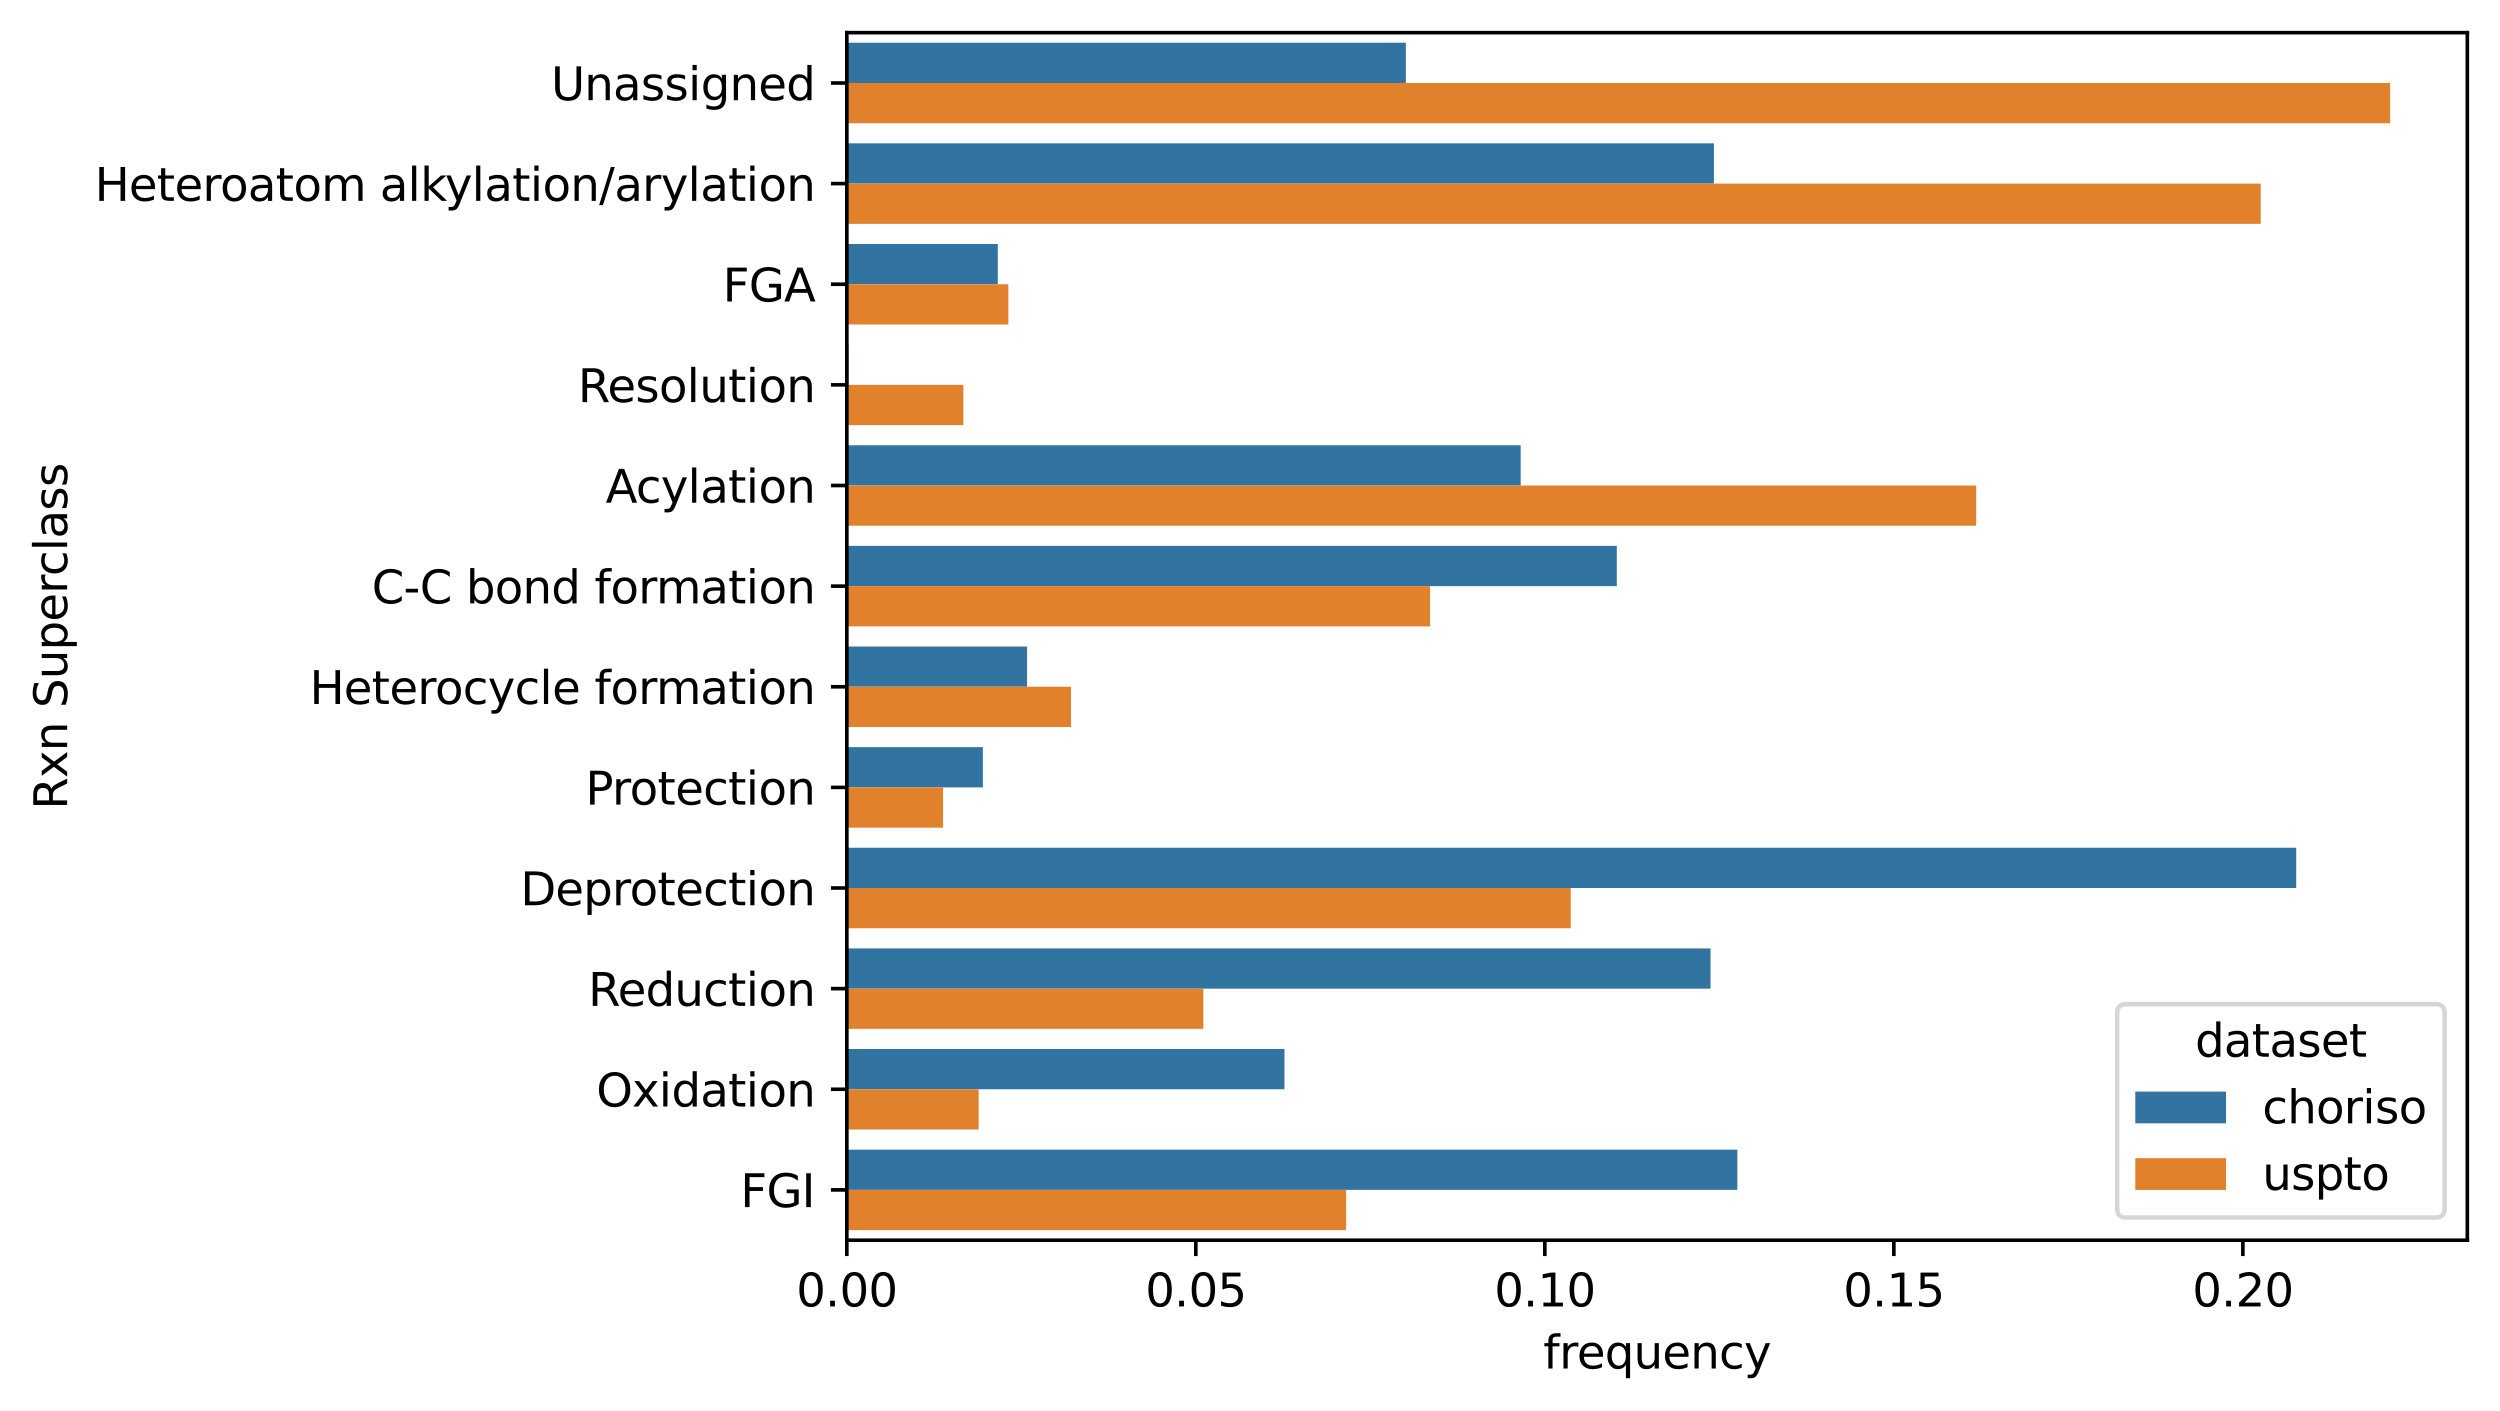<?xml version="1.0" encoding="utf-8" standalone="no"?>
<!DOCTYPE svg PUBLIC "-//W3C//DTD SVG 1.1//EN"
  "http://www.w3.org/Graphics/SVG/1.1/DTD/svg11.dtd">
<svg xmlns:xlink="http://www.w3.org/1999/xlink" width="550.937pt" height="310.868pt" viewBox="0 0 550.937 310.868" xmlns="http://www.w3.org/2000/svg" version="1.1">
 <defs>
  <style type="text/css">*{stroke-linejoin: round; stroke-linecap: butt}</style>
 </defs>
 <g id="figure_1">
  <g id="patch_1">
   <path d="M 0 310.868 
L 550.937 310.868 
L 550.937 0 
L 0 0 
z
" style="fill: #ffffff"/>
  </g>
  <g id="axes_1">
   <g id="patch_2">
    <path d="M 186.617 273.312 
L 543.737 273.312 
L 543.737 7.2 
L 186.617 7.2 
z
" style="fill: #ffffff"/>
   </g>
   <g id="patch_3">
    <path d="M 186.617 9.418 
L 309.811 9.418 
L 309.811 18.288 
L 186.617 18.288 
z
" clip-path="url(#pbfc454efc4)" style="fill: #3274a1"/>
   </g>
   <g id="patch_4">
    <path d="M 186.617 31.594 
L 377.704 31.594 
L 377.704 40.464 
L 186.617 40.464 
z
" clip-path="url(#pbfc454efc4)" style="fill: #3274a1"/>
   </g>
   <g id="patch_5">
    <path d="M 186.617 53.77 
L 219.892 53.77 
L 219.892 62.64 
L 186.617 62.64 
z
" clip-path="url(#pbfc454efc4)" style="fill: #3274a1"/>
   </g>
   <g id="patch_6">
    <path d="M 186.617 75.946 
L 186.974 75.946 
L 186.974 84.816 
L 186.617 84.816 
z
" clip-path="url(#pbfc454efc4)" style="fill: #3274a1"/>
   </g>
   <g id="patch_7">
    <path d="M 186.617 98.122 
L 335.121 98.122 
L 335.121 106.992 
L 186.617 106.992 
z
" clip-path="url(#pbfc454efc4)" style="fill: #3274a1"/>
   </g>
   <g id="patch_8">
    <path d="M 186.617 120.298 
L 356.304 120.298 
L 356.304 129.168 
L 186.617 129.168 
z
" clip-path="url(#pbfc454efc4)" style="fill: #3274a1"/>
   </g>
   <g id="patch_9">
    <path d="M 186.617 142.474 
L 226.339 142.474 
L 226.339 151.344 
L 186.617 151.344 
z
" clip-path="url(#pbfc454efc4)" style="fill: #3274a1"/>
   </g>
   <g id="patch_10">
    <path d="M 186.617 164.65 
L 216.603 164.65 
L 216.603 173.52 
L 186.617 173.52 
z
" clip-path="url(#pbfc454efc4)" style="fill: #3274a1"/>
   </g>
   <g id="patch_11">
    <path d="M 186.617 186.826 
L 506.03 186.826 
L 506.03 195.696 
L 186.617 195.696 
z
" clip-path="url(#pbfc454efc4)" style="fill: #3274a1"/>
   </g>
   <g id="patch_12">
    <path d="M 186.617 209.002 
L 376.959 209.002 
L 376.959 217.872 
L 186.617 217.872 
z
" clip-path="url(#pbfc454efc4)" style="fill: #3274a1"/>
   </g>
   <g id="patch_13">
    <path d="M 186.617 231.178 
L 283.059 231.178 
L 283.059 240.048 
L 186.617 240.048 
z
" clip-path="url(#pbfc454efc4)" style="fill: #3274a1"/>
   </g>
   <g id="patch_14">
    <path d="M 186.617 253.354 
L 382.863 253.354 
L 382.863 262.224 
L 186.617 262.224 
z
" clip-path="url(#pbfc454efc4)" style="fill: #3274a1"/>
   </g>
   <g id="patch_15">
    <path d="M 186.617 18.288 
L 526.731 18.288 
L 526.731 27.158 
L 186.617 27.158 
z
" clip-path="url(#pbfc454efc4)" style="fill: #e1812c"/>
   </g>
   <g id="patch_16">
    <path d="M 186.617 40.464 
L 498.208 40.464 
L 498.208 49.334 
L 186.617 49.334 
z
" clip-path="url(#pbfc454efc4)" style="fill: #e1812c"/>
   </g>
   <g id="patch_17">
    <path d="M 186.617 62.64 
L 222.217 62.64 
L 222.217 71.51 
L 186.617 71.51 
z
" clip-path="url(#pbfc454efc4)" style="fill: #e1812c"/>
   </g>
   <g id="patch_18">
    <path d="M 186.617 84.816 
L 212.308 84.816 
L 212.308 93.686 
L 186.617 93.686 
z
" clip-path="url(#pbfc454efc4)" style="fill: #e1812c"/>
   </g>
   <g id="patch_19">
    <path d="M 186.617 106.992 
L 435.507 106.992 
L 435.507 115.862 
L 186.617 115.862 
z
" clip-path="url(#pbfc454efc4)" style="fill: #e1812c"/>
   </g>
   <g id="patch_20">
    <path d="M 186.617 129.168 
L 315.156 129.168 
L 315.156 138.038 
L 186.617 138.038 
z
" clip-path="url(#pbfc454efc4)" style="fill: #e1812c"/>
   </g>
   <g id="patch_21">
    <path d="M 186.617 151.344 
L 236.029 151.344 
L 236.029 160.214 
L 186.617 160.214 
z
" clip-path="url(#pbfc454efc4)" style="fill: #e1812c"/>
   </g>
   <g id="patch_22">
    <path d="M 186.617 173.52 
L 207.833 173.52 
L 207.833 182.39 
L 186.617 182.39 
z
" clip-path="url(#pbfc454efc4)" style="fill: #e1812c"/>
   </g>
   <g id="patch_23">
    <path d="M 186.617 195.696 
L 346.161 195.696 
L 346.161 204.566 
L 186.617 204.566 
z
" clip-path="url(#pbfc454efc4)" style="fill: #e1812c"/>
   </g>
   <g id="patch_24">
    <path d="M 186.617 217.872 
L 265.18 217.872 
L 265.18 226.742 
L 186.617 226.742 
z
" clip-path="url(#pbfc454efc4)" style="fill: #e1812c"/>
   </g>
   <g id="patch_25">
    <path d="M 186.617 240.048 
L 215.67 240.048 
L 215.67 248.918 
L 186.617 248.918 
z
" clip-path="url(#pbfc454efc4)" style="fill: #e1812c"/>
   </g>
   <g id="patch_26">
    <path d="M 186.617 262.224 
L 296.658 262.224 
L 296.658 271.094 
L 186.617 271.094 
z
" clip-path="url(#pbfc454efc4)" style="fill: #e1812c"/>
   </g>
   <g id="matplotlib.axis_1">
    <g id="xtick_1">
     <g id="line2d_1">
      <defs>
       <path id="mfb960986de" d="M 0 0 
L 0 3.5 
" style="stroke: #000000; stroke-width: 0.8"/>
      </defs>
      <g>
       <use xlink:href="#mfb960986de" x="186.617" y="273.312" style="stroke: #000000; stroke-width: 0.8"/>
      </g>
     </g>
     <g id="text_1">
      <!-- 0.00 -->
      <g transform="translate(175.484 287.91) scale(0.1 -0.1)">
       <defs>
        <path id="DejaVuSans-30" d="M 2034 4250 
Q 1547 4250 1301 3770 
Q 1056 3291 1056 2328 
Q 1056 1369 1301 889 
Q 1547 409 2034 409 
Q 2525 409 2770 889 
Q 3016 1369 3016 2328 
Q 3016 3291 2770 3770 
Q 2525 4250 2034 4250 
z
M 2034 4750 
Q 2819 4750 3233 4129 
Q 3647 3509 3647 2328 
Q 3647 1150 3233 529 
Q 2819 -91 2034 -91 
Q 1250 -91 836 529 
Q 422 1150 422 2328 
Q 422 3509 836 4129 
Q 1250 4750 2034 4750 
z
" transform="scale(0.016)"/>
        <path id="DejaVuSans-2e" d="M 684 794 
L 1344 794 
L 1344 0 
L 684 0 
L 684 794 
z
" transform="scale(0.016)"/>
       </defs>
       <use xlink:href="#DejaVuSans-30"/>
       <use xlink:href="#DejaVuSans-2e" x="63.623"/>
       <use xlink:href="#DejaVuSans-30" x="95.41"/>
       <use xlink:href="#DejaVuSans-30" x="159.033"/>
      </g>
     </g>
    </g>
    <g id="xtick_2">
     <g id="line2d_2">
      <g>
       <use xlink:href="#mfb960986de" x="263.53" y="273.312" style="stroke: #000000; stroke-width: 0.8"/>
      </g>
     </g>
     <g id="text_2">
      <!-- 0.05 -->
      <g transform="translate(252.397 287.91) scale(0.1 -0.1)">
       <defs>
        <path id="DejaVuSans-35" d="M 691 4666 
L 3169 4666 
L 3169 4134 
L 1269 4134 
L 1269 2991 
Q 1406 3038 1543 3061 
Q 1681 3084 1819 3084 
Q 2600 3084 3056 2656 
Q 3513 2228 3513 1497 
Q 3513 744 3044 326 
Q 2575 -91 1722 -91 
Q 1428 -91 1123 -41 
Q 819 9 494 109 
L 494 744 
Q 775 591 1075 516 
Q 1375 441 1709 441 
Q 2250 441 2565 725 
Q 2881 1009 2881 1497 
Q 2881 1984 2565 2268 
Q 2250 2553 1709 2553 
Q 1456 2553 1204 2497 
Q 953 2441 691 2322 
L 691 4666 
z
" transform="scale(0.016)"/>
       </defs>
       <use xlink:href="#DejaVuSans-30"/>
       <use xlink:href="#DejaVuSans-2e" x="63.623"/>
       <use xlink:href="#DejaVuSans-30" x="95.41"/>
       <use xlink:href="#DejaVuSans-35" x="159.033"/>
      </g>
     </g>
    </g>
    <g id="xtick_3">
     <g id="line2d_3">
      <g>
       <use xlink:href="#mfb960986de" x="340.442" y="273.312" style="stroke: #000000; stroke-width: 0.8"/>
      </g>
     </g>
     <g id="text_3">
      <!-- 0.10 -->
      <g transform="translate(329.31 287.91) scale(0.1 -0.1)">
       <defs>
        <path id="DejaVuSans-31" d="M 794 531 
L 1825 531 
L 1825 4091 
L 703 3866 
L 703 4441 
L 1819 4666 
L 2450 4666 
L 2450 531 
L 3481 531 
L 3481 0 
L 794 0 
L 794 531 
z
" transform="scale(0.016)"/>
       </defs>
       <use xlink:href="#DejaVuSans-30"/>
       <use xlink:href="#DejaVuSans-2e" x="63.623"/>
       <use xlink:href="#DejaVuSans-31" x="95.41"/>
       <use xlink:href="#DejaVuSans-30" x="159.033"/>
      </g>
     </g>
    </g>
    <g id="xtick_4">
     <g id="line2d_4">
      <g>
       <use xlink:href="#mfb960986de" x="417.355" y="273.312" style="stroke: #000000; stroke-width: 0.8"/>
      </g>
     </g>
     <g id="text_4">
      <!-- 0.15 -->
      <g transform="translate(406.222 287.91) scale(0.1 -0.1)">
       <use xlink:href="#DejaVuSans-30"/>
       <use xlink:href="#DejaVuSans-2e" x="63.623"/>
       <use xlink:href="#DejaVuSans-31" x="95.41"/>
       <use xlink:href="#DejaVuSans-35" x="159.033"/>
      </g>
     </g>
    </g>
    <g id="xtick_5">
     <g id="line2d_5">
      <g>
       <use xlink:href="#mfb960986de" x="494.268" y="273.312" style="stroke: #000000; stroke-width: 0.8"/>
      </g>
     </g>
     <g id="text_5">
      <!-- 0.20 -->
      <g transform="translate(483.135 287.91) scale(0.1 -0.1)">
       <defs>
        <path id="DejaVuSans-32" d="M 1228 531 
L 3431 531 
L 3431 0 
L 469 0 
L 469 531 
Q 828 903 1448 1529 
Q 2069 2156 2228 2338 
Q 2531 2678 2651 2914 
Q 2772 3150 2772 3378 
Q 2772 3750 2511 3984 
Q 2250 4219 1831 4219 
Q 1534 4219 1204 4116 
Q 875 4013 500 3803 
L 500 4441 
Q 881 4594 1212 4672 
Q 1544 4750 1819 4750 
Q 2544 4750 2975 4387 
Q 3406 4025 3406 3419 
Q 3406 3131 3298 2873 
Q 3191 2616 2906 2266 
Q 2828 2175 2409 1742 
Q 1991 1309 1228 531 
z
" transform="scale(0.016)"/>
       </defs>
       <use xlink:href="#DejaVuSans-30"/>
       <use xlink:href="#DejaVuSans-2e" x="63.623"/>
       <use xlink:href="#DejaVuSans-32" x="95.41"/>
       <use xlink:href="#DejaVuSans-30" x="159.033"/>
      </g>
     </g>
    </g>
    <g id="text_6">
     <!-- frequency -->
     <g transform="translate(340.101 301.589) scale(0.1 -0.1)">
      <defs>
       <path id="DejaVuSans-66" d="M 2375 4863 
L 2375 4384 
L 1825 4384 
Q 1516 4384 1395 4259 
Q 1275 4134 1275 3809 
L 1275 3500 
L 2222 3500 
L 2222 3053 
L 1275 3053 
L 1275 0 
L 697 0 
L 697 3053 
L 147 3053 
L 147 3500 
L 697 3500 
L 697 3744 
Q 697 4328 969 4595 
Q 1241 4863 1831 4863 
L 2375 4863 
z
" transform="scale(0.016)"/>
       <path id="DejaVuSans-72" d="M 2631 2963 
Q 2534 3019 2420 3045 
Q 2306 3072 2169 3072 
Q 1681 3072 1420 2755 
Q 1159 2438 1159 1844 
L 1159 0 
L 581 0 
L 581 3500 
L 1159 3500 
L 1159 2956 
Q 1341 3275 1631 3429 
Q 1922 3584 2338 3584 
Q 2397 3584 2469 3576 
Q 2541 3569 2628 3553 
L 2631 2963 
z
" transform="scale(0.016)"/>
       <path id="DejaVuSans-65" d="M 3597 1894 
L 3597 1613 
L 953 1613 
Q 991 1019 1311 708 
Q 1631 397 2203 397 
Q 2534 397 2845 478 
Q 3156 559 3463 722 
L 3463 178 
Q 3153 47 2828 -22 
Q 2503 -91 2169 -91 
Q 1331 -91 842 396 
Q 353 884 353 1716 
Q 353 2575 817 3079 
Q 1281 3584 2069 3584 
Q 2775 3584 3186 3129 
Q 3597 2675 3597 1894 
z
M 3022 2063 
Q 3016 2534 2758 2815 
Q 2500 3097 2075 3097 
Q 1594 3097 1305 2825 
Q 1016 2553 972 2059 
L 3022 2063 
z
" transform="scale(0.016)"/>
       <path id="DejaVuSans-71" d="M 947 1747 
Q 947 1113 1208 752 
Q 1469 391 1925 391 
Q 2381 391 2643 752 
Q 2906 1113 2906 1747 
Q 2906 2381 2643 2742 
Q 2381 3103 1925 3103 
Q 1469 3103 1208 2742 
Q 947 2381 947 1747 
z
M 2906 525 
Q 2725 213 2448 61 
Q 2172 -91 1784 -91 
Q 1150 -91 751 415 
Q 353 922 353 1747 
Q 353 2572 751 3078 
Q 1150 3584 1784 3584 
Q 2172 3584 2448 3432 
Q 2725 3281 2906 2969 
L 2906 3500 
L 3481 3500 
L 3481 -1331 
L 2906 -1331 
L 2906 525 
z
" transform="scale(0.016)"/>
       <path id="DejaVuSans-75" d="M 544 1381 
L 544 3500 
L 1119 3500 
L 1119 1403 
Q 1119 906 1312 657 
Q 1506 409 1894 409 
Q 2359 409 2629 706 
Q 2900 1003 2900 1516 
L 2900 3500 
L 3475 3500 
L 3475 0 
L 2900 0 
L 2900 538 
Q 2691 219 2414 64 
Q 2138 -91 1772 -91 
Q 1169 -91 856 284 
Q 544 659 544 1381 
z
M 1991 3584 
L 1991 3584 
z
" transform="scale(0.016)"/>
       <path id="DejaVuSans-6e" d="M 3513 2113 
L 3513 0 
L 2938 0 
L 2938 2094 
Q 2938 2591 2744 2837 
Q 2550 3084 2163 3084 
Q 1697 3084 1428 2787 
Q 1159 2491 1159 1978 
L 1159 0 
L 581 0 
L 581 3500 
L 1159 3500 
L 1159 2956 
Q 1366 3272 1645 3428 
Q 1925 3584 2291 3584 
Q 2894 3584 3203 3211 
Q 3513 2838 3513 2113 
z
" transform="scale(0.016)"/>
       <path id="DejaVuSans-63" d="M 3122 3366 
L 3122 2828 
Q 2878 2963 2633 3030 
Q 2388 3097 2138 3097 
Q 1578 3097 1268 2742 
Q 959 2388 959 1747 
Q 959 1106 1268 751 
Q 1578 397 2138 397 
Q 2388 397 2633 464 
Q 2878 531 3122 666 
L 3122 134 
Q 2881 22 2623 -34 
Q 2366 -91 2075 -91 
Q 1284 -91 818 406 
Q 353 903 353 1747 
Q 353 2603 823 3093 
Q 1294 3584 2113 3584 
Q 2378 3584 2631 3529 
Q 2884 3475 3122 3366 
z
" transform="scale(0.016)"/>
       <path id="DejaVuSans-79" d="M 2059 -325 
Q 1816 -950 1584 -1140 
Q 1353 -1331 966 -1331 
L 506 -1331 
L 506 -850 
L 844 -850 
Q 1081 -850 1212 -737 
Q 1344 -625 1503 -206 
L 1606 56 
L 191 3500 
L 800 3500 
L 1894 763 
L 2988 3500 
L 3597 3500 
L 2059 -325 
z
" transform="scale(0.016)"/>
      </defs>
      <use xlink:href="#DejaVuSans-66"/>
      <use xlink:href="#DejaVuSans-72" x="35.205"/>
      <use xlink:href="#DejaVuSans-65" x="74.068"/>
      <use xlink:href="#DejaVuSans-71" x="135.592"/>
      <use xlink:href="#DejaVuSans-75" x="199.068"/>
      <use xlink:href="#DejaVuSans-65" x="262.447"/>
      <use xlink:href="#DejaVuSans-6e" x="323.971"/>
      <use xlink:href="#DejaVuSans-63" x="387.35"/>
      <use xlink:href="#DejaVuSans-79" x="442.33"/>
     </g>
    </g>
   </g>
   <g id="matplotlib.axis_2">
    <g id="ytick_1">
     <g id="line2d_6">
      <defs>
       <path id="mceb9dfa391" d="M 0 0 
L -3.5 0 
" style="stroke: #000000; stroke-width: 0.8"/>
      </defs>
      <g>
       <use xlink:href="#mceb9dfa391" x="186.617" y="18.288" style="stroke: #000000; stroke-width: 0.8"/>
      </g>
     </g>
     <g id="text_7">
      <!-- Unassigned -->
      <g transform="translate(121.448 22.087) scale(0.1 -0.1)">
       <defs>
        <path id="DejaVuSans-55" d="M 556 4666 
L 1191 4666 
L 1191 1831 
Q 1191 1081 1462 751 
Q 1734 422 2344 422 
Q 2950 422 3222 751 
Q 3494 1081 3494 1831 
L 3494 4666 
L 4128 4666 
L 4128 1753 
Q 4128 841 3676 375 
Q 3225 -91 2344 -91 
Q 1459 -91 1007 375 
Q 556 841 556 1753 
L 556 4666 
z
" transform="scale(0.016)"/>
        <path id="DejaVuSans-61" d="M 2194 1759 
Q 1497 1759 1228 1600 
Q 959 1441 959 1056 
Q 959 750 1161 570 
Q 1363 391 1709 391 
Q 2188 391 2477 730 
Q 2766 1069 2766 1631 
L 2766 1759 
L 2194 1759 
z
M 3341 1997 
L 3341 0 
L 2766 0 
L 2766 531 
Q 2569 213 2275 61 
Q 1981 -91 1556 -91 
Q 1019 -91 701 211 
Q 384 513 384 1019 
Q 384 1609 779 1909 
Q 1175 2209 1959 2209 
L 2766 2209 
L 2766 2266 
Q 2766 2663 2505 2880 
Q 2244 3097 1772 3097 
Q 1472 3097 1187 3025 
Q 903 2953 641 2809 
L 641 3341 
Q 956 3463 1253 3523 
Q 1550 3584 1831 3584 
Q 2591 3584 2966 3190 
Q 3341 2797 3341 1997 
z
" transform="scale(0.016)"/>
        <path id="DejaVuSans-73" d="M 2834 3397 
L 2834 2853 
Q 2591 2978 2328 3040 
Q 2066 3103 1784 3103 
Q 1356 3103 1142 2972 
Q 928 2841 928 2578 
Q 928 2378 1081 2264 
Q 1234 2150 1697 2047 
L 1894 2003 
Q 2506 1872 2764 1633 
Q 3022 1394 3022 966 
Q 3022 478 2636 193 
Q 2250 -91 1575 -91 
Q 1294 -91 989 -36 
Q 684 19 347 128 
L 347 722 
Q 666 556 975 473 
Q 1284 391 1588 391 
Q 1994 391 2212 530 
Q 2431 669 2431 922 
Q 2431 1156 2273 1281 
Q 2116 1406 1581 1522 
L 1381 1569 
Q 847 1681 609 1914 
Q 372 2147 372 2553 
Q 372 3047 722 3315 
Q 1072 3584 1716 3584 
Q 2034 3584 2315 3537 
Q 2597 3491 2834 3397 
z
" transform="scale(0.016)"/>
        <path id="DejaVuSans-69" d="M 603 3500 
L 1178 3500 
L 1178 0 
L 603 0 
L 603 3500 
z
M 603 4863 
L 1178 4863 
L 1178 4134 
L 603 4134 
L 603 4863 
z
" transform="scale(0.016)"/>
        <path id="DejaVuSans-67" d="M 2906 1791 
Q 2906 2416 2648 2759 
Q 2391 3103 1925 3103 
Q 1463 3103 1205 2759 
Q 947 2416 947 1791 
Q 947 1169 1205 825 
Q 1463 481 1925 481 
Q 2391 481 2648 825 
Q 2906 1169 2906 1791 
z
M 3481 434 
Q 3481 -459 3084 -895 
Q 2688 -1331 1869 -1331 
Q 1566 -1331 1297 -1286 
Q 1028 -1241 775 -1147 
L 775 -588 
Q 1028 -725 1275 -790 
Q 1522 -856 1778 -856 
Q 2344 -856 2625 -561 
Q 2906 -266 2906 331 
L 2906 616 
Q 2728 306 2450 153 
Q 2172 0 1784 0 
Q 1141 0 747 490 
Q 353 981 353 1791 
Q 353 2603 747 3093 
Q 1141 3584 1784 3584 
Q 2172 3584 2450 3431 
Q 2728 3278 2906 2969 
L 2906 3500 
L 3481 3500 
L 3481 434 
z
" transform="scale(0.016)"/>
        <path id="DejaVuSans-64" d="M 2906 2969 
L 2906 4863 
L 3481 4863 
L 3481 0 
L 2906 0 
L 2906 525 
Q 2725 213 2448 61 
Q 2172 -91 1784 -91 
Q 1150 -91 751 415 
Q 353 922 353 1747 
Q 353 2572 751 3078 
Q 1150 3584 1784 3584 
Q 2172 3584 2448 3432 
Q 2725 3281 2906 2969 
z
M 947 1747 
Q 947 1113 1208 752 
Q 1469 391 1925 391 
Q 2381 391 2643 752 
Q 2906 1113 2906 1747 
Q 2906 2381 2643 2742 
Q 2381 3103 1925 3103 
Q 1469 3103 1208 2742 
Q 947 2381 947 1747 
z
" transform="scale(0.016)"/>
       </defs>
       <use xlink:href="#DejaVuSans-55"/>
       <use xlink:href="#DejaVuSans-6e" x="73.193"/>
       <use xlink:href="#DejaVuSans-61" x="136.572"/>
       <use xlink:href="#DejaVuSans-73" x="197.852"/>
       <use xlink:href="#DejaVuSans-73" x="249.951"/>
       <use xlink:href="#DejaVuSans-69" x="302.051"/>
       <use xlink:href="#DejaVuSans-67" x="329.834"/>
       <use xlink:href="#DejaVuSans-6e" x="393.311"/>
       <use xlink:href="#DejaVuSans-65" x="456.689"/>
       <use xlink:href="#DejaVuSans-64" x="518.213"/>
      </g>
     </g>
    </g>
    <g id="ytick_2">
     <g id="line2d_7">
      <g>
       <use xlink:href="#mceb9dfa391" x="186.617" y="40.464" style="stroke: #000000; stroke-width: 0.8"/>
      </g>
     </g>
     <g id="text_8">
      <!-- Heteroatom alkylation/arylation -->
      <g transform="translate(20.878 44.263) scale(0.1 -0.1)">
       <defs>
        <path id="DejaVuSans-48" d="M 628 4666 
L 1259 4666 
L 1259 2753 
L 3553 2753 
L 3553 4666 
L 4184 4666 
L 4184 0 
L 3553 0 
L 3553 2222 
L 1259 2222 
L 1259 0 
L 628 0 
L 628 4666 
z
" transform="scale(0.016)"/>
        <path id="DejaVuSans-74" d="M 1172 4494 
L 1172 3500 
L 2356 3500 
L 2356 3053 
L 1172 3053 
L 1172 1153 
Q 1172 725 1289 603 
Q 1406 481 1766 481 
L 2356 481 
L 2356 0 
L 1766 0 
Q 1100 0 847 248 
Q 594 497 594 1153 
L 594 3053 
L 172 3053 
L 172 3500 
L 594 3500 
L 594 4494 
L 1172 4494 
z
" transform="scale(0.016)"/>
        <path id="DejaVuSans-6f" d="M 1959 3097 
Q 1497 3097 1228 2736 
Q 959 2375 959 1747 
Q 959 1119 1226 758 
Q 1494 397 1959 397 
Q 2419 397 2687 759 
Q 2956 1122 2956 1747 
Q 2956 2369 2687 2733 
Q 2419 3097 1959 3097 
z
M 1959 3584 
Q 2709 3584 3137 3096 
Q 3566 2609 3566 1747 
Q 3566 888 3137 398 
Q 2709 -91 1959 -91 
Q 1206 -91 779 398 
Q 353 888 353 1747 
Q 353 2609 779 3096 
Q 1206 3584 1959 3584 
z
" transform="scale(0.016)"/>
        <path id="DejaVuSans-6d" d="M 3328 2828 
Q 3544 3216 3844 3400 
Q 4144 3584 4550 3584 
Q 5097 3584 5394 3201 
Q 5691 2819 5691 2113 
L 5691 0 
L 5113 0 
L 5113 2094 
Q 5113 2597 4934 2840 
Q 4756 3084 4391 3084 
Q 3944 3084 3684 2787 
Q 3425 2491 3425 1978 
L 3425 0 
L 2847 0 
L 2847 2094 
Q 2847 2600 2669 2842 
Q 2491 3084 2119 3084 
Q 1678 3084 1418 2786 
Q 1159 2488 1159 1978 
L 1159 0 
L 581 0 
L 581 3500 
L 1159 3500 
L 1159 2956 
Q 1356 3278 1631 3431 
Q 1906 3584 2284 3584 
Q 2666 3584 2933 3390 
Q 3200 3197 3328 2828 
z
" transform="scale(0.016)"/>
        <path id="DejaVuSans-20" transform="scale(0.016)"/>
        <path id="DejaVuSans-6c" d="M 603 4863 
L 1178 4863 
L 1178 0 
L 603 0 
L 603 4863 
z
" transform="scale(0.016)"/>
        <path id="DejaVuSans-6b" d="M 581 4863 
L 1159 4863 
L 1159 1991 
L 2875 3500 
L 3609 3500 
L 1753 1863 
L 3688 0 
L 2938 0 
L 1159 1709 
L 1159 0 
L 581 0 
L 581 4863 
z
" transform="scale(0.016)"/>
        <path id="DejaVuSans-2f" d="M 1625 4666 
L 2156 4666 
L 531 -594 
L 0 -594 
L 1625 4666 
z
" transform="scale(0.016)"/>
       </defs>
       <use xlink:href="#DejaVuSans-48"/>
       <use xlink:href="#DejaVuSans-65" x="75.195"/>
       <use xlink:href="#DejaVuSans-74" x="136.719"/>
       <use xlink:href="#DejaVuSans-65" x="175.928"/>
       <use xlink:href="#DejaVuSans-72" x="237.451"/>
       <use xlink:href="#DejaVuSans-6f" x="276.314"/>
       <use xlink:href="#DejaVuSans-61" x="337.496"/>
       <use xlink:href="#DejaVuSans-74" x="398.775"/>
       <use xlink:href="#DejaVuSans-6f" x="437.984"/>
       <use xlink:href="#DejaVuSans-6d" x="499.166"/>
       <use xlink:href="#DejaVuSans-20" x="596.578"/>
       <use xlink:href="#DejaVuSans-61" x="628.365"/>
       <use xlink:href="#DejaVuSans-6c" x="689.645"/>
       <use xlink:href="#DejaVuSans-6b" x="717.428"/>
       <use xlink:href="#DejaVuSans-79" x="771.713"/>
       <use xlink:href="#DejaVuSans-6c" x="830.893"/>
       <use xlink:href="#DejaVuSans-61" x="858.676"/>
       <use xlink:href="#DejaVuSans-74" x="919.955"/>
       <use xlink:href="#DejaVuSans-69" x="959.164"/>
       <use xlink:href="#DejaVuSans-6f" x="986.947"/>
       <use xlink:href="#DejaVuSans-6e" x="1048.129"/>
       <use xlink:href="#DejaVuSans-2f" x="1111.508"/>
       <use xlink:href="#DejaVuSans-61" x="1145.199"/>
       <use xlink:href="#DejaVuSans-72" x="1206.479"/>
       <use xlink:href="#DejaVuSans-79" x="1247.592"/>
       <use xlink:href="#DejaVuSans-6c" x="1306.771"/>
       <use xlink:href="#DejaVuSans-61" x="1334.555"/>
       <use xlink:href="#DejaVuSans-74" x="1395.834"/>
       <use xlink:href="#DejaVuSans-69" x="1435.043"/>
       <use xlink:href="#DejaVuSans-6f" x="1462.826"/>
       <use xlink:href="#DejaVuSans-6e" x="1524.008"/>
      </g>
     </g>
    </g>
    <g id="ytick_3">
     <g id="line2d_8">
      <g>
       <use xlink:href="#mceb9dfa391" x="186.617" y="62.64" style="stroke: #000000; stroke-width: 0.8"/>
      </g>
     </g>
     <g id="text_9">
      <!-- FGA -->
      <g transform="translate(159.277 66.439) scale(0.1 -0.1)">
       <defs>
        <path id="DejaVuSans-46" d="M 628 4666 
L 3309 4666 
L 3309 4134 
L 1259 4134 
L 1259 2759 
L 3109 2759 
L 3109 2228 
L 1259 2228 
L 1259 0 
L 628 0 
L 628 4666 
z
" transform="scale(0.016)"/>
        <path id="DejaVuSans-47" d="M 3809 666 
L 3809 1919 
L 2778 1919 
L 2778 2438 
L 4434 2438 
L 4434 434 
Q 4069 175 3628 42 
Q 3188 -91 2688 -91 
Q 1594 -91 976 548 
Q 359 1188 359 2328 
Q 359 3472 976 4111 
Q 1594 4750 2688 4750 
Q 3144 4750 3555 4637 
Q 3966 4525 4313 4306 
L 4313 3634 
Q 3963 3931 3569 4081 
Q 3175 4231 2741 4231 
Q 1884 4231 1454 3753 
Q 1025 3275 1025 2328 
Q 1025 1384 1454 906 
Q 1884 428 2741 428 
Q 3075 428 3337 486 
Q 3600 544 3809 666 
z
" transform="scale(0.016)"/>
        <path id="DejaVuSans-41" d="M 2188 4044 
L 1331 1722 
L 3047 1722 
L 2188 4044 
z
M 1831 4666 
L 2547 4666 
L 4325 0 
L 3669 0 
L 3244 1197 
L 1141 1197 
L 716 0 
L 50 0 
L 1831 4666 
z
" transform="scale(0.016)"/>
       </defs>
       <use xlink:href="#DejaVuSans-46"/>
       <use xlink:href="#DejaVuSans-47" x="57.52"/>
       <use xlink:href="#DejaVuSans-41" x="135.01"/>
      </g>
     </g>
    </g>
    <g id="ytick_4">
     <g id="line2d_9">
      <g>
       <use xlink:href="#mceb9dfa391" x="186.617" y="84.816" style="stroke: #000000; stroke-width: 0.8"/>
      </g>
     </g>
     <g id="text_10">
      <!-- Resolution -->
      <g transform="translate(127.367 88.615) scale(0.1 -0.1)">
       <defs>
        <path id="DejaVuSans-52" d="M 2841 2188 
Q 3044 2119 3236 1894 
Q 3428 1669 3622 1275 
L 4263 0 
L 3584 0 
L 2988 1197 
Q 2756 1666 2539 1819 
Q 2322 1972 1947 1972 
L 1259 1972 
L 1259 0 
L 628 0 
L 628 4666 
L 2053 4666 
Q 2853 4666 3247 4331 
Q 3641 3997 3641 3322 
Q 3641 2881 3436 2590 
Q 3231 2300 2841 2188 
z
M 1259 4147 
L 1259 2491 
L 2053 2491 
Q 2509 2491 2742 2702 
Q 2975 2913 2975 3322 
Q 2975 3731 2742 3939 
Q 2509 4147 2053 4147 
L 1259 4147 
z
" transform="scale(0.016)"/>
       </defs>
       <use xlink:href="#DejaVuSans-52"/>
       <use xlink:href="#DejaVuSans-65" x="64.982"/>
       <use xlink:href="#DejaVuSans-73" x="126.506"/>
       <use xlink:href="#DejaVuSans-6f" x="178.605"/>
       <use xlink:href="#DejaVuSans-6c" x="239.787"/>
       <use xlink:href="#DejaVuSans-75" x="267.57"/>
       <use xlink:href="#DejaVuSans-74" x="330.949"/>
       <use xlink:href="#DejaVuSans-69" x="370.158"/>
       <use xlink:href="#DejaVuSans-6f" x="397.941"/>
       <use xlink:href="#DejaVuSans-6e" x="459.123"/>
      </g>
     </g>
    </g>
    <g id="ytick_5">
     <g id="line2d_10">
      <g>
       <use xlink:href="#mceb9dfa391" x="186.617" y="106.992" style="stroke: #000000; stroke-width: 0.8"/>
      </g>
     </g>
     <g id="text_11">
      <!-- Acylation -->
      <g transform="translate(133.473 110.791) scale(0.1 -0.1)">
       <use xlink:href="#DejaVuSans-41"/>
       <use xlink:href="#DejaVuSans-63" x="66.658"/>
       <use xlink:href="#DejaVuSans-79" x="121.639"/>
       <use xlink:href="#DejaVuSans-6c" x="180.818"/>
       <use xlink:href="#DejaVuSans-61" x="208.602"/>
       <use xlink:href="#DejaVuSans-74" x="269.881"/>
       <use xlink:href="#DejaVuSans-69" x="309.09"/>
       <use xlink:href="#DejaVuSans-6f" x="336.873"/>
       <use xlink:href="#DejaVuSans-6e" x="398.055"/>
      </g>
     </g>
    </g>
    <g id="ytick_6">
     <g id="line2d_11">
      <g>
       <use xlink:href="#mceb9dfa391" x="186.617" y="129.168" style="stroke: #000000; stroke-width: 0.8"/>
      </g>
     </g>
     <g id="text_12">
      <!-- C-C bond formation -->
      <g transform="translate(81.936 132.967) scale(0.1 -0.1)">
       <defs>
        <path id="DejaVuSans-43" d="M 4122 4306 
L 4122 3641 
Q 3803 3938 3442 4084 
Q 3081 4231 2675 4231 
Q 1875 4231 1450 3742 
Q 1025 3253 1025 2328 
Q 1025 1406 1450 917 
Q 1875 428 2675 428 
Q 3081 428 3442 575 
Q 3803 722 4122 1019 
L 4122 359 
Q 3791 134 3420 21 
Q 3050 -91 2638 -91 
Q 1578 -91 968 557 
Q 359 1206 359 2328 
Q 359 3453 968 4101 
Q 1578 4750 2638 4750 
Q 3056 4750 3426 4639 
Q 3797 4528 4122 4306 
z
" transform="scale(0.016)"/>
        <path id="DejaVuSans-2d" d="M 313 2009 
L 1997 2009 
L 1997 1497 
L 313 1497 
L 313 2009 
z
" transform="scale(0.016)"/>
        <path id="DejaVuSans-62" d="M 3116 1747 
Q 3116 2381 2855 2742 
Q 2594 3103 2138 3103 
Q 1681 3103 1420 2742 
Q 1159 2381 1159 1747 
Q 1159 1113 1420 752 
Q 1681 391 2138 391 
Q 2594 391 2855 752 
Q 3116 1113 3116 1747 
z
M 1159 2969 
Q 1341 3281 1617 3432 
Q 1894 3584 2278 3584 
Q 2916 3584 3314 3078 
Q 3713 2572 3713 1747 
Q 3713 922 3314 415 
Q 2916 -91 2278 -91 
Q 1894 -91 1617 61 
Q 1341 213 1159 525 
L 1159 0 
L 581 0 
L 581 4863 
L 1159 4863 
L 1159 2969 
z
" transform="scale(0.016)"/>
       </defs>
       <use xlink:href="#DejaVuSans-43"/>
       <use xlink:href="#DejaVuSans-2d" x="69.824"/>
       <use xlink:href="#DejaVuSans-43" x="105.908"/>
       <use xlink:href="#DejaVuSans-20" x="175.732"/>
       <use xlink:href="#DejaVuSans-62" x="207.52"/>
       <use xlink:href="#DejaVuSans-6f" x="270.996"/>
       <use xlink:href="#DejaVuSans-6e" x="332.178"/>
       <use xlink:href="#DejaVuSans-64" x="395.557"/>
       <use xlink:href="#DejaVuSans-20" x="459.033"/>
       <use xlink:href="#DejaVuSans-66" x="490.82"/>
       <use xlink:href="#DejaVuSans-6f" x="526.025"/>
       <use xlink:href="#DejaVuSans-72" x="587.207"/>
       <use xlink:href="#DejaVuSans-6d" x="626.57"/>
       <use xlink:href="#DejaVuSans-61" x="723.982"/>
       <use xlink:href="#DejaVuSans-74" x="785.262"/>
       <use xlink:href="#DejaVuSans-69" x="824.471"/>
       <use xlink:href="#DejaVuSans-6f" x="852.254"/>
       <use xlink:href="#DejaVuSans-6e" x="913.436"/>
      </g>
     </g>
    </g>
    <g id="ytick_7">
     <g id="line2d_12">
      <g>
       <use xlink:href="#mceb9dfa391" x="186.617" y="151.344" style="stroke: #000000; stroke-width: 0.8"/>
      </g>
     </g>
     <g id="text_13">
      <!-- Heterocycle formation -->
      <g transform="translate(68.242 155.143) scale(0.1 -0.1)">
       <use xlink:href="#DejaVuSans-48"/>
       <use xlink:href="#DejaVuSans-65" x="75.195"/>
       <use xlink:href="#DejaVuSans-74" x="136.719"/>
       <use xlink:href="#DejaVuSans-65" x="175.928"/>
       <use xlink:href="#DejaVuSans-72" x="237.451"/>
       <use xlink:href="#DejaVuSans-6f" x="276.314"/>
       <use xlink:href="#DejaVuSans-63" x="337.496"/>
       <use xlink:href="#DejaVuSans-79" x="392.477"/>
       <use xlink:href="#DejaVuSans-63" x="451.656"/>
       <use xlink:href="#DejaVuSans-6c" x="506.637"/>
       <use xlink:href="#DejaVuSans-65" x="534.42"/>
       <use xlink:href="#DejaVuSans-20" x="595.943"/>
       <use xlink:href="#DejaVuSans-66" x="627.73"/>
       <use xlink:href="#DejaVuSans-6f" x="662.936"/>
       <use xlink:href="#DejaVuSans-72" x="724.117"/>
       <use xlink:href="#DejaVuSans-6d" x="763.48"/>
       <use xlink:href="#DejaVuSans-61" x="860.893"/>
       <use xlink:href="#DejaVuSans-74" x="922.172"/>
       <use xlink:href="#DejaVuSans-69" x="961.381"/>
       <use xlink:href="#DejaVuSans-6f" x="989.164"/>
       <use xlink:href="#DejaVuSans-6e" x="1050.346"/>
      </g>
     </g>
    </g>
    <g id="ytick_8">
     <g id="line2d_13">
      <g>
       <use xlink:href="#mceb9dfa391" x="186.617" y="173.52" style="stroke: #000000; stroke-width: 0.8"/>
      </g>
     </g>
     <g id="text_14">
      <!-- Protection -->
      <g transform="translate(129.031 177.319) scale(0.1 -0.1)">
       <defs>
        <path id="DejaVuSans-50" d="M 1259 4147 
L 1259 2394 
L 2053 2394 
Q 2494 2394 2734 2622 
Q 2975 2850 2975 3272 
Q 2975 3691 2734 3919 
Q 2494 4147 2053 4147 
L 1259 4147 
z
M 628 4666 
L 2053 4666 
Q 2838 4666 3239 4311 
Q 3641 3956 3641 3272 
Q 3641 2581 3239 2228 
Q 2838 1875 2053 1875 
L 1259 1875 
L 1259 0 
L 628 0 
L 628 4666 
z
" transform="scale(0.016)"/>
       </defs>
       <use xlink:href="#DejaVuSans-50"/>
       <use xlink:href="#DejaVuSans-72" x="58.553"/>
       <use xlink:href="#DejaVuSans-6f" x="97.416"/>
       <use xlink:href="#DejaVuSans-74" x="158.598"/>
       <use xlink:href="#DejaVuSans-65" x="197.807"/>
       <use xlink:href="#DejaVuSans-63" x="259.33"/>
       <use xlink:href="#DejaVuSans-74" x="314.311"/>
       <use xlink:href="#DejaVuSans-69" x="353.52"/>
       <use xlink:href="#DejaVuSans-6f" x="381.303"/>
       <use xlink:href="#DejaVuSans-6e" x="442.484"/>
      </g>
     </g>
    </g>
    <g id="ytick_9">
     <g id="line2d_14">
      <g>
       <use xlink:href="#mceb9dfa391" x="186.617" y="195.696" style="stroke: #000000; stroke-width: 0.8"/>
      </g>
     </g>
     <g id="text_15">
      <!-- Deprotection -->
      <g transform="translate(114.684 199.495) scale(0.1 -0.1)">
       <defs>
        <path id="DejaVuSans-44" d="M 1259 4147 
L 1259 519 
L 2022 519 
Q 2988 519 3436 956 
Q 3884 1394 3884 2338 
Q 3884 3275 3436 3711 
Q 2988 4147 2022 4147 
L 1259 4147 
z
M 628 4666 
L 1925 4666 
Q 3281 4666 3915 4102 
Q 4550 3538 4550 2338 
Q 4550 1131 3912 565 
Q 3275 0 1925 0 
L 628 0 
L 628 4666 
z
" transform="scale(0.016)"/>
        <path id="DejaVuSans-70" d="M 1159 525 
L 1159 -1331 
L 581 -1331 
L 581 3500 
L 1159 3500 
L 1159 2969 
Q 1341 3281 1617 3432 
Q 1894 3584 2278 3584 
Q 2916 3584 3314 3078 
Q 3713 2572 3713 1747 
Q 3713 922 3314 415 
Q 2916 -91 2278 -91 
Q 1894 -91 1617 61 
Q 1341 213 1159 525 
z
M 3116 1747 
Q 3116 2381 2855 2742 
Q 2594 3103 2138 3103 
Q 1681 3103 1420 2742 
Q 1159 2381 1159 1747 
Q 1159 1113 1420 752 
Q 1681 391 2138 391 
Q 2594 391 2855 752 
Q 3116 1113 3116 1747 
z
" transform="scale(0.016)"/>
       </defs>
       <use xlink:href="#DejaVuSans-44"/>
       <use xlink:href="#DejaVuSans-65" x="77.002"/>
       <use xlink:href="#DejaVuSans-70" x="138.525"/>
       <use xlink:href="#DejaVuSans-72" x="202.002"/>
       <use xlink:href="#DejaVuSans-6f" x="240.865"/>
       <use xlink:href="#DejaVuSans-74" x="302.047"/>
       <use xlink:href="#DejaVuSans-65" x="341.256"/>
       <use xlink:href="#DejaVuSans-63" x="402.779"/>
       <use xlink:href="#DejaVuSans-74" x="457.76"/>
       <use xlink:href="#DejaVuSans-69" x="496.969"/>
       <use xlink:href="#DejaVuSans-6f" x="524.752"/>
       <use xlink:href="#DejaVuSans-6e" x="585.934"/>
      </g>
     </g>
    </g>
    <g id="ytick_10">
     <g id="line2d_15">
      <g>
       <use xlink:href="#mceb9dfa391" x="186.617" y="217.872" style="stroke: #000000; stroke-width: 0.8"/>
      </g>
     </g>
     <g id="text_16">
      <!-- Reduction -->
      <g transform="translate(129.627 221.671) scale(0.1 -0.1)">
       <use xlink:href="#DejaVuSans-52"/>
       <use xlink:href="#DejaVuSans-65" x="64.982"/>
       <use xlink:href="#DejaVuSans-64" x="126.506"/>
       <use xlink:href="#DejaVuSans-75" x="189.982"/>
       <use xlink:href="#DejaVuSans-63" x="253.361"/>
       <use xlink:href="#DejaVuSans-74" x="308.342"/>
       <use xlink:href="#DejaVuSans-69" x="347.551"/>
       <use xlink:href="#DejaVuSans-6f" x="375.334"/>
       <use xlink:href="#DejaVuSans-6e" x="436.516"/>
      </g>
     </g>
    </g>
    <g id="ytick_11">
     <g id="line2d_16">
      <g>
       <use xlink:href="#mceb9dfa391" x="186.617" y="240.048" style="stroke: #000000; stroke-width: 0.8"/>
      </g>
     </g>
     <g id="text_17">
      <!-- Oxidation -->
      <g transform="translate(131.417 243.847) scale(0.1 -0.1)">
       <defs>
        <path id="DejaVuSans-4f" d="M 2522 4238 
Q 1834 4238 1429 3725 
Q 1025 3213 1025 2328 
Q 1025 1447 1429 934 
Q 1834 422 2522 422 
Q 3209 422 3611 934 
Q 4013 1447 4013 2328 
Q 4013 3213 3611 3725 
Q 3209 4238 2522 4238 
z
M 2522 4750 
Q 3503 4750 4090 4092 
Q 4678 3434 4678 2328 
Q 4678 1225 4090 567 
Q 3503 -91 2522 -91 
Q 1538 -91 948 565 
Q 359 1222 359 2328 
Q 359 3434 948 4092 
Q 1538 4750 2522 4750 
z
" transform="scale(0.016)"/>
        <path id="DejaVuSans-78" d="M 3513 3500 
L 2247 1797 
L 3578 0 
L 2900 0 
L 1881 1375 
L 863 0 
L 184 0 
L 1544 1831 
L 300 3500 
L 978 3500 
L 1906 2253 
L 2834 3500 
L 3513 3500 
z
" transform="scale(0.016)"/>
       </defs>
       <use xlink:href="#DejaVuSans-4f"/>
       <use xlink:href="#DejaVuSans-78" x="78.711"/>
       <use xlink:href="#DejaVuSans-69" x="137.891"/>
       <use xlink:href="#DejaVuSans-64" x="165.674"/>
       <use xlink:href="#DejaVuSans-61" x="229.15"/>
       <use xlink:href="#DejaVuSans-74" x="290.43"/>
       <use xlink:href="#DejaVuSans-69" x="329.639"/>
       <use xlink:href="#DejaVuSans-6f" x="357.422"/>
       <use xlink:href="#DejaVuSans-6e" x="418.604"/>
      </g>
     </g>
    </g>
    <g id="ytick_12">
     <g id="line2d_17">
      <g>
       <use xlink:href="#mceb9dfa391" x="186.617" y="262.224" style="stroke: #000000; stroke-width: 0.8"/>
      </g>
     </g>
     <g id="text_18">
      <!-- FGI -->
      <g transform="translate(163.167 266.023) scale(0.1 -0.1)">
       <defs>
        <path id="DejaVuSans-49" d="M 628 4666 
L 1259 4666 
L 1259 0 
L 628 0 
L 628 4666 
z
" transform="scale(0.016)"/>
       </defs>
       <use xlink:href="#DejaVuSans-46"/>
       <use xlink:href="#DejaVuSans-47" x="57.52"/>
       <use xlink:href="#DejaVuSans-49" x="135.01"/>
      </g>
     </g>
    </g>
    <g id="text_19">
     <!-- Rxn Superclass -->
     <g transform="translate(14.798 178.396) rotate(-90) scale(0.1 -0.1)">
      <defs>
       <path id="DejaVuSans-53" d="M 3425 4513 
L 3425 3897 
Q 3066 4069 2747 4153 
Q 2428 4238 2131 4238 
Q 1616 4238 1336 4038 
Q 1056 3838 1056 3469 
Q 1056 3159 1242 3001 
Q 1428 2844 1947 2747 
L 2328 2669 
Q 3034 2534 3370 2195 
Q 3706 1856 3706 1288 
Q 3706 609 3251 259 
Q 2797 -91 1919 -91 
Q 1588 -91 1214 -16 
Q 841 59 441 206 
L 441 856 
Q 825 641 1194 531 
Q 1563 422 1919 422 
Q 2459 422 2753 634 
Q 3047 847 3047 1241 
Q 3047 1584 2836 1778 
Q 2625 1972 2144 2069 
L 1759 2144 
Q 1053 2284 737 2584 
Q 422 2884 422 3419 
Q 422 4038 858 4394 
Q 1294 4750 2059 4750 
Q 2388 4750 2728 4690 
Q 3069 4631 3425 4513 
z
" transform="scale(0.016)"/>
      </defs>
      <use xlink:href="#DejaVuSans-52"/>
      <use xlink:href="#DejaVuSans-78" x="69.482"/>
      <use xlink:href="#DejaVuSans-6e" x="128.662"/>
      <use xlink:href="#DejaVuSans-20" x="192.041"/>
      <use xlink:href="#DejaVuSans-53" x="223.828"/>
      <use xlink:href="#DejaVuSans-75" x="287.305"/>
      <use xlink:href="#DejaVuSans-70" x="350.684"/>
      <use xlink:href="#DejaVuSans-65" x="414.16"/>
      <use xlink:href="#DejaVuSans-72" x="475.684"/>
      <use xlink:href="#DejaVuSans-63" x="514.547"/>
      <use xlink:href="#DejaVuSans-6c" x="569.527"/>
      <use xlink:href="#DejaVuSans-61" x="597.311"/>
      <use xlink:href="#DejaVuSans-73" x="658.59"/>
      <use xlink:href="#DejaVuSans-73" x="710.689"/>
     </g>
    </g>
   </g>
   <g id="line2d_18">
    <path clip-path="url(#pbfc454efc4)" style="fill: none; stroke: #424242; stroke-width: 2.7; stroke-linecap: square"/>
   </g>
   <g id="line2d_19">
    <path clip-path="url(#pbfc454efc4)" style="fill: none; stroke: #424242; stroke-width: 2.7; stroke-linecap: square"/>
   </g>
   <g id="line2d_20">
    <path clip-path="url(#pbfc454efc4)" style="fill: none; stroke: #424242; stroke-width: 2.7; stroke-linecap: square"/>
   </g>
   <g id="line2d_21">
    <path clip-path="url(#pbfc454efc4)" style="fill: none; stroke: #424242; stroke-width: 2.7; stroke-linecap: square"/>
   </g>
   <g id="line2d_22">
    <path clip-path="url(#pbfc454efc4)" style="fill: none; stroke: #424242; stroke-width: 2.7; stroke-linecap: square"/>
   </g>
   <g id="line2d_23">
    <path clip-path="url(#pbfc454efc4)" style="fill: none; stroke: #424242; stroke-width: 2.7; stroke-linecap: square"/>
   </g>
   <g id="line2d_24">
    <path clip-path="url(#pbfc454efc4)" style="fill: none; stroke: #424242; stroke-width: 2.7; stroke-linecap: square"/>
   </g>
   <g id="line2d_25">
    <path clip-path="url(#pbfc454efc4)" style="fill: none; stroke: #424242; stroke-width: 2.7; stroke-linecap: square"/>
   </g>
   <g id="line2d_26">
    <path clip-path="url(#pbfc454efc4)" style="fill: none; stroke: #424242; stroke-width: 2.7; stroke-linecap: square"/>
   </g>
   <g id="line2d_27">
    <path clip-path="url(#pbfc454efc4)" style="fill: none; stroke: #424242; stroke-width: 2.7; stroke-linecap: square"/>
   </g>
   <g id="line2d_28">
    <path clip-path="url(#pbfc454efc4)" style="fill: none; stroke: #424242; stroke-width: 2.7; stroke-linecap: square"/>
   </g>
   <g id="line2d_29">
    <path clip-path="url(#pbfc454efc4)" style="fill: none; stroke: #424242; stroke-width: 2.7; stroke-linecap: square"/>
   </g>
   <g id="line2d_30">
    <path clip-path="url(#pbfc454efc4)" style="fill: none; stroke: #424242; stroke-width: 2.7; stroke-linecap: square"/>
   </g>
   <g id="line2d_31">
    <path clip-path="url(#pbfc454efc4)" style="fill: none; stroke: #424242; stroke-width: 2.7; stroke-linecap: square"/>
   </g>
   <g id="line2d_32">
    <path clip-path="url(#pbfc454efc4)" style="fill: none; stroke: #424242; stroke-width: 2.7; stroke-linecap: square"/>
   </g>
   <g id="line2d_33">
    <path clip-path="url(#pbfc454efc4)" style="fill: none; stroke: #424242; stroke-width: 2.7; stroke-linecap: square"/>
   </g>
   <g id="line2d_34">
    <path clip-path="url(#pbfc454efc4)" style="fill: none; stroke: #424242; stroke-width: 2.7; stroke-linecap: square"/>
   </g>
   <g id="line2d_35">
    <path clip-path="url(#pbfc454efc4)" style="fill: none; stroke: #424242; stroke-width: 2.7; stroke-linecap: square"/>
   </g>
   <g id="line2d_36">
    <path clip-path="url(#pbfc454efc4)" style="fill: none; stroke: #424242; stroke-width: 2.7; stroke-linecap: square"/>
   </g>
   <g id="line2d_37">
    <path clip-path="url(#pbfc454efc4)" style="fill: none; stroke: #424242; stroke-width: 2.7; stroke-linecap: square"/>
   </g>
   <g id="line2d_38">
    <path clip-path="url(#pbfc454efc4)" style="fill: none; stroke: #424242; stroke-width: 2.7; stroke-linecap: square"/>
   </g>
   <g id="line2d_39">
    <path clip-path="url(#pbfc454efc4)" style="fill: none; stroke: #424242; stroke-width: 2.7; stroke-linecap: square"/>
   </g>
   <g id="line2d_40">
    <path clip-path="url(#pbfc454efc4)" style="fill: none; stroke: #424242; stroke-width: 2.7; stroke-linecap: square"/>
   </g>
   <g id="line2d_41">
    <path clip-path="url(#pbfc454efc4)" style="fill: none; stroke: #424242; stroke-width: 2.7; stroke-linecap: square"/>
   </g>
   <g id="patch_27">
    <path d="M 186.617 273.312 
L 186.617 7.2 
" style="fill: none; stroke: #000000; stroke-width: 0.8; stroke-linejoin: miter; stroke-linecap: square"/>
   </g>
   <g id="patch_28">
    <path d="M 543.737 273.312 
L 543.737 7.2 
" style="fill: none; stroke: #000000; stroke-width: 0.8; stroke-linejoin: miter; stroke-linecap: square"/>
   </g>
   <g id="patch_29">
    <path d="M 186.617 273.312 
L 543.737 273.312 
" style="fill: none; stroke: #000000; stroke-width: 0.8; stroke-linejoin: miter; stroke-linecap: square"/>
   </g>
   <g id="patch_30">
    <path d="M 186.617 7.2 
L 543.737 7.2 
" style="fill: none; stroke: #000000; stroke-width: 0.8; stroke-linejoin: miter; stroke-linecap: square"/>
   </g>
   <g id="legend_1">
    <g id="patch_31">
     <path d="M 468.565 268.312 
L 536.737 268.312 
Q 538.737 268.312 538.737 266.312 
L 538.737 223.278 
Q 538.737 221.278 536.737 221.278 
L 468.565 221.278 
Q 466.565 221.278 466.565 223.278 
L 466.565 266.312 
Q 466.565 268.312 468.565 268.312 
z
" style="fill: #ffffff; opacity: 0.8; stroke: #cccccc; stroke-linejoin: miter"/>
    </g>
    <g id="text_20">
     <!-- dataset -->
     <g transform="translate(483.747 232.876) scale(0.1 -0.1)">
      <use xlink:href="#DejaVuSans-64"/>
      <use xlink:href="#DejaVuSans-61" x="63.477"/>
      <use xlink:href="#DejaVuSans-74" x="124.756"/>
      <use xlink:href="#DejaVuSans-61" x="163.965"/>
      <use xlink:href="#DejaVuSans-73" x="225.244"/>
      <use xlink:href="#DejaVuSans-65" x="277.344"/>
      <use xlink:href="#DejaVuSans-74" x="338.867"/>
     </g>
    </g>
    <g id="patch_32">
     <path d="M 470.565 247.554 
L 490.565 247.554 
L 490.565 240.554 
L 470.565 240.554 
z
" style="fill: #3274a1"/>
    </g>
    <g id="text_21">
     <!-- choriso -->
     <g transform="translate(498.565 247.554) scale(0.1 -0.1)">
      <defs>
       <path id="DejaVuSans-68" d="M 3513 2113 
L 3513 0 
L 2938 0 
L 2938 2094 
Q 2938 2591 2744 2837 
Q 2550 3084 2163 3084 
Q 1697 3084 1428 2787 
Q 1159 2491 1159 1978 
L 1159 0 
L 581 0 
L 581 4863 
L 1159 4863 
L 1159 2956 
Q 1366 3272 1645 3428 
Q 1925 3584 2291 3584 
Q 2894 3584 3203 3211 
Q 3513 2838 3513 2113 
z
" transform="scale(0.016)"/>
      </defs>
      <use xlink:href="#DejaVuSans-63"/>
      <use xlink:href="#DejaVuSans-68" x="54.98"/>
      <use xlink:href="#DejaVuSans-6f" x="118.359"/>
      <use xlink:href="#DejaVuSans-72" x="179.541"/>
      <use xlink:href="#DejaVuSans-69" x="220.654"/>
      <use xlink:href="#DejaVuSans-73" x="248.438"/>
      <use xlink:href="#DejaVuSans-6f" x="300.537"/>
     </g>
    </g>
    <g id="patch_33">
     <path d="M 470.565 262.232 
L 490.565 262.232 
L 490.565 255.232 
L 470.565 255.232 
z
" style="fill: #e1812c"/>
    </g>
    <g id="text_22">
     <!-- uspto -->
     <g transform="translate(498.565 262.232) scale(0.1 -0.1)">
      <use xlink:href="#DejaVuSans-75"/>
      <use xlink:href="#DejaVuSans-73" x="63.379"/>
      <use xlink:href="#DejaVuSans-70" x="115.479"/>
      <use xlink:href="#DejaVuSans-74" x="178.955"/>
      <use xlink:href="#DejaVuSans-6f" x="218.164"/>
     </g>
    </g>
   </g>
  </g>
 </g>
 <defs>
  <clipPath id="pbfc454efc4">
   <rect x="186.617" y="7.2" width="357.12" height="266.112"/>
  </clipPath>
 </defs>
</svg>
